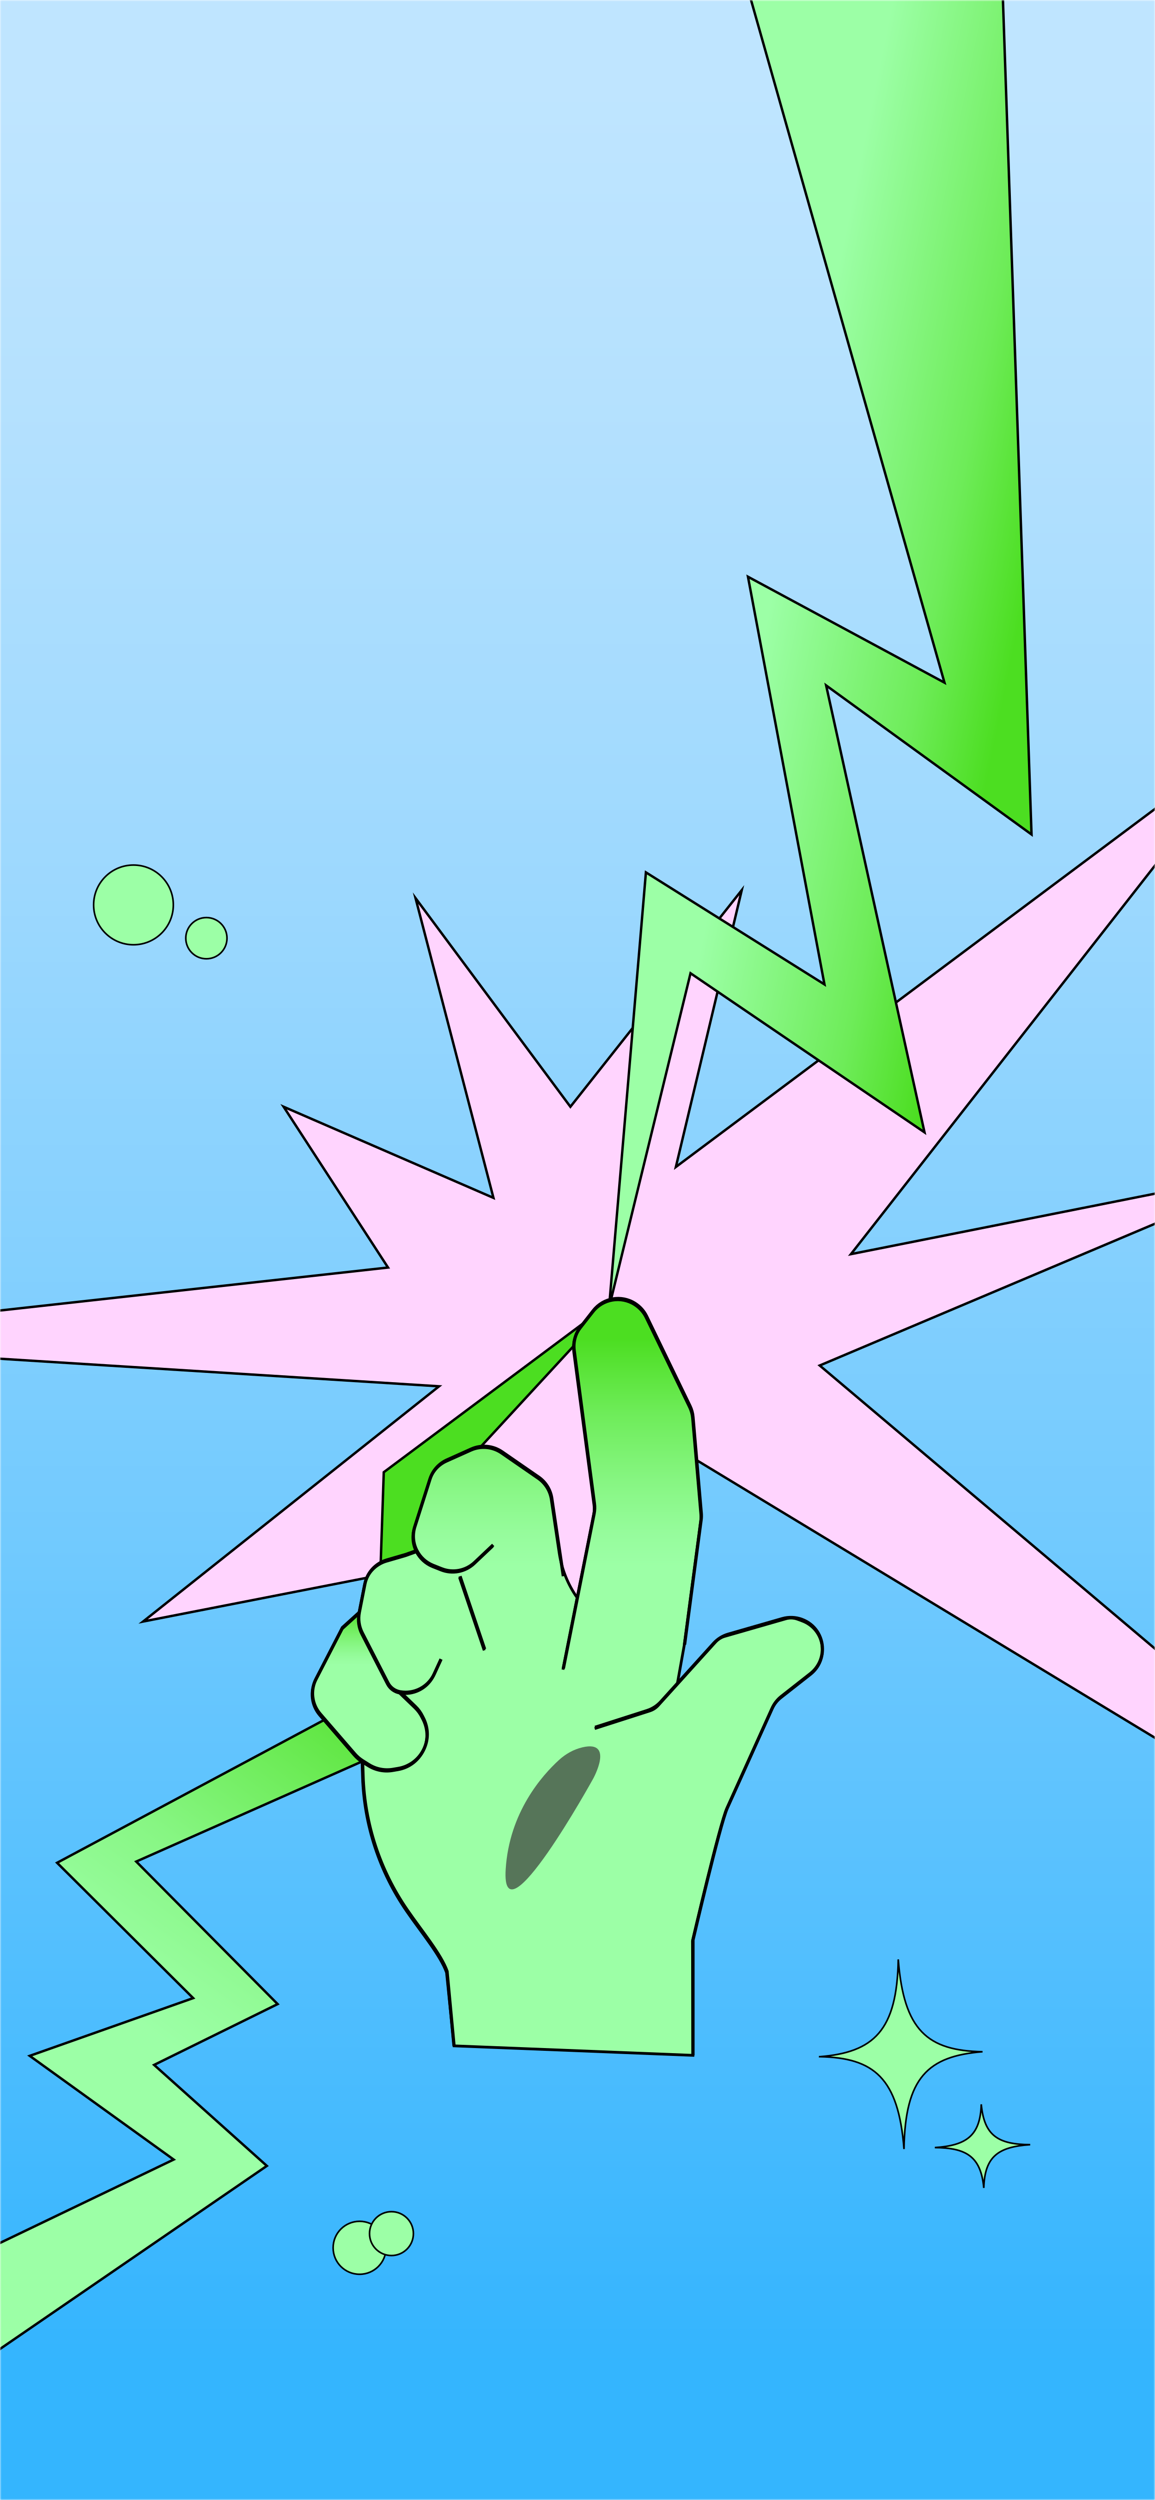 <svg width="390" height="844" viewBox="0 0 390 844" fill="none" xmlns="http://www.w3.org/2000/svg">
<mask id="mask0_258_2746" style="mask-type:alpha" maskUnits="userSpaceOnUse" x="0" y="0" width="390" height="844">
<rect width="390" height="844" fill="#D9D9D9"/>
</mask>
<g mask="url(#mask0_258_2746)">
<path d="M391.857 -14.43H-2.615V862.173H391.857V-14.43Z" fill="url(#paint0_linear_258_2746)"/>
<path d="M166.621 404.384L140.312 303.191L192.602 373.626L250.458 300.506L228.214 393.952L426.008 246.168L287.33 423.373L435.3 393.952L276.788 460.969L515.937 662.938L231.819 490.872L179.759 617.267L185.14 520.654L48.324 547.402L148.246 467.992L-93.883 452.794L131.02 427.899L95.77 373.626L166.621 404.384Z" fill="#FFD4FE" stroke="black" stroke-width="0.822" stroke-miterlimit="10"/>
<path d="M205.762 440.149L218.1 294.501L278.388 332.316L252.561 194.7L318.909 230.444L243.39 -36L337.921 -21.437L348.308 281.703L278.958 231.397L312.17 382.26L233.167 328.557L205.959 440.171C205.926 440.292 205.762 440.259 205.773 440.138L205.762 440.149Z" fill="url(#paint1_linear_258_2746)" stroke="black" stroke-width="0.822" stroke-miterlimit="10"/>
<path d="M208.074 438.418L129.585 496.997L127.076 571.202L19.276 628.849L65.221 674.531L10.038 694.025L58.635 729.034L-145 826.786L-98.321 860.415L90.105 731.171L52.039 697.082L93.743 676.547L46.001 628.433L151.423 581.71L147.665 504.284L208.096 438.791C208.337 438.539 208.315 438.243 208.063 438.418H208.074Z" fill="url(#paint2_linear_258_2746)" stroke="black" stroke-width="0.822" stroke-miterlimit="10"/>
<path d="M228.674 568.627L241.626 554.305C242.437 553.417 243.478 552.76 244.639 552.431L265.294 546.492C266.62 546.098 268.045 546.164 269.338 546.646L270.839 547.205C278.509 550.054 280.109 560.2 273.666 565.263L263.673 573.108C262.314 574.182 261.229 575.574 260.528 577.162L245.363 610.78C242.919 616.204 233.813 655.312 233.813 655.312L233.956 693.86L153.286 690.661L150.777 665.919C148.75 660.144 142.208 652.331 137.288 645.176C128.128 631.874 122.934 616.182 122.408 599.932L122.244 594.793L124.337 596.108C126.791 597.653 129.728 598.223 132.577 597.73L134.374 597.423C138.165 596.766 141.387 594.3 143.008 590.805C143.742 589.238 144.104 587.55 144.104 585.852C144.104 584.153 143.71 582.356 142.932 580.735L142.493 579.858C141.891 578.609 141.069 577.48 140.072 576.516L134.9 571.541C133.114 571.213 131.601 570.084 130.769 568.473L122.123 551.62C121.038 549.495 120.699 547.073 121.148 544.739L123.022 535.195C123.778 531.294 126.671 528.149 130.484 527.043L136.883 525.18L140.554 523.865C139.316 521.454 138.998 518.562 139.874 515.789L144.992 499.715C145.912 496.833 148.016 494.477 150.777 493.25L158.962 489.579C162.348 488.067 166.271 488.439 169.328 490.543L181.656 499.057C184.077 500.723 185.688 503.331 186.115 506.234L188.8 524.259C189.622 529.683 191.682 534.855 194.859 539.348L200.404 511.439C200.634 510.3 200.678 509.138 200.513 507.977L193.687 456.301C193.314 453.474 194.092 450.603 195.856 448.357L200.185 442.834C203.549 438.561 209.597 437.509 214.199 440.412L214.243 440.445C215.92 441.508 217.268 443.009 218.133 444.795L232.783 475.06C233.353 476.233 233.693 477.482 233.802 478.775L236.597 511.242C236.662 512.009 236.64 512.787 236.542 513.543L230.964 555.62L228.631 568.627H228.674Z" fill="url(#paint3_linear_258_2746)"/>
<path d="M144.126 585.863C144.126 587.561 143.764 589.249 143.03 590.815C141.408 594.3 138.187 596.776 134.395 597.434L132.598 597.741C129.749 598.234 126.813 597.653 124.358 596.119L122.265 594.804C121.29 594.179 120.403 593.423 119.636 592.536L107.966 579.036C105.128 575.749 104.58 571.07 106.563 567.224L115.505 549.889L121.181 544.75C120.731 547.084 121.071 549.506 122.156 551.631L130.801 568.484C131.623 570.095 133.146 571.234 134.932 571.552L140.104 576.527C141.101 577.491 141.923 578.62 142.526 579.869L142.964 580.746C143.742 582.356 144.137 584.109 144.137 585.863H144.126Z" fill="url(#paint4_linear_258_2746)"/>
<path d="M200.798 583.54L219.415 577.568C220.5 577.217 221.475 576.593 222.242 575.738L228.685 568.616L241.637 554.294C242.448 553.406 243.489 552.749 244.65 552.42L265.305 546.481C266.631 546.087 268.055 546.153 269.348 546.635L270.85 547.194C278.52 550.042 280.12 560.189 273.677 565.252L263.683 573.097C262.325 574.171 261.24 575.563 260.539 577.151L245.373 610.769C242.93 616.193 233.824 655.301 233.824 655.301L233.967 693.849L153.297 690.65L150.788 665.908C148.761 660.133 142.219 652.32 137.299 645.165C128.139 631.862 122.945 616.171 122.419 599.921L122.254 594.782" stroke="black" stroke-width="0.931" stroke-miterlimit="10"/>
<path d="M190.082 563.652L194.903 539.348L200.447 511.439C200.677 510.3 200.721 509.138 200.557 507.977L193.73 456.301C193.358 453.474 194.136 450.603 195.9 448.357L200.228 442.834C203.592 438.561 209.641 437.509 214.243 440.412L214.287 440.445C215.963 441.508 217.311 443.009 218.177 444.795L232.827 475.06C233.397 476.233 233.736 477.482 233.846 478.775L236.64 511.242C236.706 512.009 236.684 512.787 236.585 513.543L231.008 555.62L228.674 568.627" stroke="black" stroke-width="0.931" stroke-miterlimit="10"/>
<path d="M166.37 521.958L160.124 527.864C157.111 530.702 152.717 531.535 148.881 529.99L146.065 528.872C143.611 527.875 141.726 526.067 140.587 523.876C139.348 521.465 139.031 518.572 139.907 515.8L145.024 499.725C145.945 496.843 148.049 494.488 150.81 493.26L158.995 489.59C162.381 488.077 166.304 488.45 169.361 490.554L181.688 499.068C184.11 500.733 185.721 503.341 186.148 506.245L188.833 524.27C189.654 529.694 191.714 534.866 194.892 539.359" stroke="black" stroke-width="0.931" stroke-miterlimit="10"/>
<path d="M163.499 557.143L155.171 532.521" stroke="black" stroke-width="0.931" stroke-miterlimit="10"/>
<path d="M140.586 523.865L136.916 525.179L130.517 527.042C126.703 528.149 123.821 531.294 123.054 535.195L121.181 544.739C120.731 547.073 121.071 549.494 122.156 551.62L130.801 568.473C131.623 570.083 133.146 571.223 134.932 571.541C135.568 571.65 136.203 571.705 136.828 571.705C140.915 571.705 144.728 569.338 146.482 565.514L148.783 560.507" stroke="black" stroke-width="0.931" stroke-miterlimit="10"/>
<path d="M121.181 544.739L115.505 549.878L106.563 567.213C104.58 571.059 105.128 575.738 107.966 579.025L119.636 592.525C120.392 593.401 121.29 594.168 122.265 594.793L124.358 596.108C126.813 597.653 129.749 598.223 132.598 597.73L134.395 597.423C138.187 596.765 141.408 594.3 143.03 590.805C143.764 589.238 144.126 587.55 144.126 585.852C144.126 584.153 143.731 582.356 142.953 580.735L142.515 579.858C141.912 578.609 141.09 577.48 140.093 576.516L134.921 571.541" stroke="black" stroke-width="0.931" stroke-miterlimit="10"/>
<path d="M153.308 690.661L150.941 665.502C148.914 659.727 142.372 651.915 137.452 644.759C128.292 631.457 123.098 615.766 122.572 599.516L122.408 594.377" stroke="black" stroke-width="1.096" stroke-miterlimit="10"/>
<path d="M200.94 583.123L218.494 577.491C220.28 576.922 221.869 575.892 223.129 574.511L240.99 554.765C242.316 553.297 244.025 552.245 245.932 551.697L264.144 546.46C266.324 545.835 268.647 545.923 270.773 546.712C275.265 548.377 277.698 552.508 277.698 556.694C277.698 559.751 276.394 562.841 273.644 565.011L263.848 572.703C262.489 573.777 261.404 575.168 260.703 576.757L245.538 610.375C243.094 615.799 233.988 654.906 233.988 654.906V693.871" stroke="black" stroke-width="1.096" stroke-miterlimit="10"/>
<path d="M190.224 563.236L200.59 511.023C200.82 509.883 200.864 508.722 200.7 507.56L193.873 455.885C193.5 453.057 194.278 450.187 196.043 447.94L200.371 442.418C203.735 438.144 209.783 437.092 214.385 439.996L214.429 440.029C216.106 441.092 217.454 442.593 218.319 444.379L232.97 474.644C233.539 475.816 233.879 477.065 233.989 478.358L236.783 510.826C236.848 511.593 236.827 512.371 236.728 513.127L231.151 555.204" stroke="black" stroke-width="1.096" stroke-miterlimit="10"/>
<path d="M190.224 532.105L186.312 505.829C185.885 502.925 184.274 500.328 181.852 498.652L169.525 490.138C166.468 488.034 162.545 487.661 159.159 489.173L150.974 492.844C148.213 494.071 146.098 496.427 145.188 499.309L140.071 515.384C139.195 518.156 139.501 521.049 140.751 523.459C141.879 525.662 143.775 527.47 146.229 528.456L149.045 529.574C152.892 531.119 157.275 530.286 160.288 527.448L166.534 521.542" stroke="black" stroke-width="1.096" stroke-miterlimit="10"/>
<path d="M163.641 556.737L155.324 532.105" stroke="black" stroke-width="1.096" stroke-miterlimit="10"/>
<path d="M140.729 523.448L137.058 524.763L130.659 526.626C126.846 527.733 123.964 530.878 123.197 534.779L121.323 544.323C120.874 546.657 121.214 549.078 122.298 551.204L130.944 568.057C131.766 569.667 133.289 570.807 135.075 571.125C135.711 571.234 136.346 571.289 136.971 571.289C141.058 571.289 144.871 568.922 146.624 565.098L148.925 560.091" stroke="black" stroke-width="1.096" stroke-miterlimit="10"/>
<path d="M121.323 544.323L115.647 549.462L106.706 566.797C104.723 570.643 105.27 575.322 108.108 578.609L119.778 592.109C120.534 592.985 121.433 593.752 122.408 594.377L124.501 595.692C126.955 597.237 129.892 597.807 132.741 597.313L134.538 597.007C138.329 596.349 141.551 593.884 143.173 590.388C143.907 588.821 144.268 587.134 144.268 585.435C144.268 583.737 143.874 581.94 143.096 580.318L142.658 579.442C142.055 578.193 141.233 577.064 140.236 576.1L135.064 571.125" stroke="black" stroke-width="1.096" stroke-miterlimit="10"/>
<path opacity="0.69" d="M196.7 589.862C193.708 590.553 190.991 592.098 188.723 594.169C183.091 599.308 171.958 611.778 170.752 631.03C169.12 656.934 200.283 600.469 200.283 600.469C200.283 600.469 207.57 587.342 196.7 589.862Z" fill="#383838"/>
<path d="M276.789 694.31C294.989 692.841 302.911 685.576 303.306 661.459C305.158 685.511 313.222 692.282 331.763 692.633C313.277 694.112 305.64 701.366 305.245 725.484C303.393 701.432 295.044 694.66 276.789 694.299V694.31Z" fill="#9CFFA6" stroke="black" stroke-width="0.548" stroke-miterlimit="10"/>
<path d="M315.666 724.991C326.328 724.268 331.007 721.024 331.336 710.384C332.322 720.98 337.012 723.928 347.859 724.004C337.022 724.739 332.519 727.971 332.19 738.611C331.204 728.015 326.35 725.067 315.655 724.991H315.666Z" fill="#9CFFA6" stroke="black" stroke-width="0.548" stroke-miterlimit="10"/>
<path d="M45.07 318.937C52.501 318.937 58.526 312.912 58.526 305.481C58.526 298.05 52.501 292.025 45.07 292.025C37.638 292.025 31.614 298.05 31.614 305.481C31.614 312.912 37.638 318.937 45.07 318.937Z" fill="#9CFFA6" stroke="black" stroke-width="0.548" stroke-miterlimit="10"/>
<path d="M69.691 323.671C73.534 323.671 76.649 320.556 76.649 316.713C76.649 312.87 73.534 309.755 69.691 309.755C65.848 309.755 62.733 312.87 62.733 316.713C62.733 320.556 65.848 323.671 69.691 323.671Z" fill="#9CFFA6" stroke="black" stroke-width="0.548" stroke-miterlimit="10"/>
<path d="M121.422 767.758C126.36 767.758 130.363 763.755 130.363 758.817C130.363 753.878 126.36 749.875 121.422 749.875C116.484 749.875 112.48 753.878 112.48 758.817C112.48 763.755 116.484 767.758 121.422 767.758Z" fill="#9CFFA6" stroke="black" stroke-width="0.548" stroke-miterlimit="10"/>
<path d="M132.182 761.435C136.273 761.435 139.589 758.119 139.589 754.028C139.589 749.937 136.273 746.621 132.182 746.621C128.091 746.621 124.774 749.937 124.774 754.028C124.774 758.119 128.091 761.435 132.182 761.435Z" fill="#9CFFA6" stroke="black" stroke-width="0.548" stroke-miterlimit="10"/>
</g>
<defs>
<linearGradient id="paint0_linear_258_2746" x1="194.621" y1="29.071" x2="194.621" y2="830.539" gradientUnits="userSpaceOnUse">
<stop stop-color="#BFE5FF"/>
<stop offset="0.13" stop-color="#B5E1FE"/>
<stop offset="0.34" stop-color="#9CD8FE"/>
<stop offset="0.61" stop-color="#72CAFE"/>
<stop offset="0.93" stop-color="#39B6FE"/>
<stop offset="0.96" stop-color="#34B5FE"/>
</linearGradient>
<linearGradient id="paint1_linear_258_2746" x1="134.938" y1="181.688" x2="417.81" y2="239.004" gradientUnits="userSpaceOnUse">
<stop offset="0.44" stop-color="#9CFFA6"/>
<stop offset="0.63" stop-color="#6EEC59"/>
<stop offset="0.73" stop-color="#4CDE21"/>
</linearGradient>
<linearGradient id="paint2_linear_258_2746" x1="-90.523" y1="866.566" x2="213.854" y2="444.071" gradientUnits="userSpaceOnUse">
<stop offset="0.44" stop-color="#9CFFA6"/>
<stop offset="0.48" stop-color="#96FC9C"/>
<stop offset="0.55" stop-color="#87F683"/>
<stop offset="0.63" stop-color="#6EEC59"/>
<stop offset="0.73" stop-color="#4CDE21"/>
</linearGradient>
<linearGradient id="paint3_linear_258_2746" x1="199.33" y1="566.315" x2="199.33" y2="409.611" gradientUnits="userSpaceOnUse">
<stop offset="0.24" stop-color="#9CFFA6"/>
<stop offset="0.31" stop-color="#96FC9C"/>
<stop offset="0.42" stop-color="#87F683"/>
<stop offset="0.57" stop-color="#6EEC59"/>
<stop offset="0.73" stop-color="#4CDE21"/>
</linearGradient>
<linearGradient id="paint4_linear_258_2746" x1="124.742" y1="571.322" x2="124.742" y2="532.565" gradientUnits="userSpaceOnUse">
<stop offset="0.24" stop-color="#9CFFA6"/>
<stop offset="0.31" stop-color="#96FC9C"/>
<stop offset="0.42" stop-color="#87F683"/>
<stop offset="0.57" stop-color="#6EEC59"/>
<stop offset="0.73" stop-color="#4CDE21"/>
</linearGradient>
</defs>
</svg>
